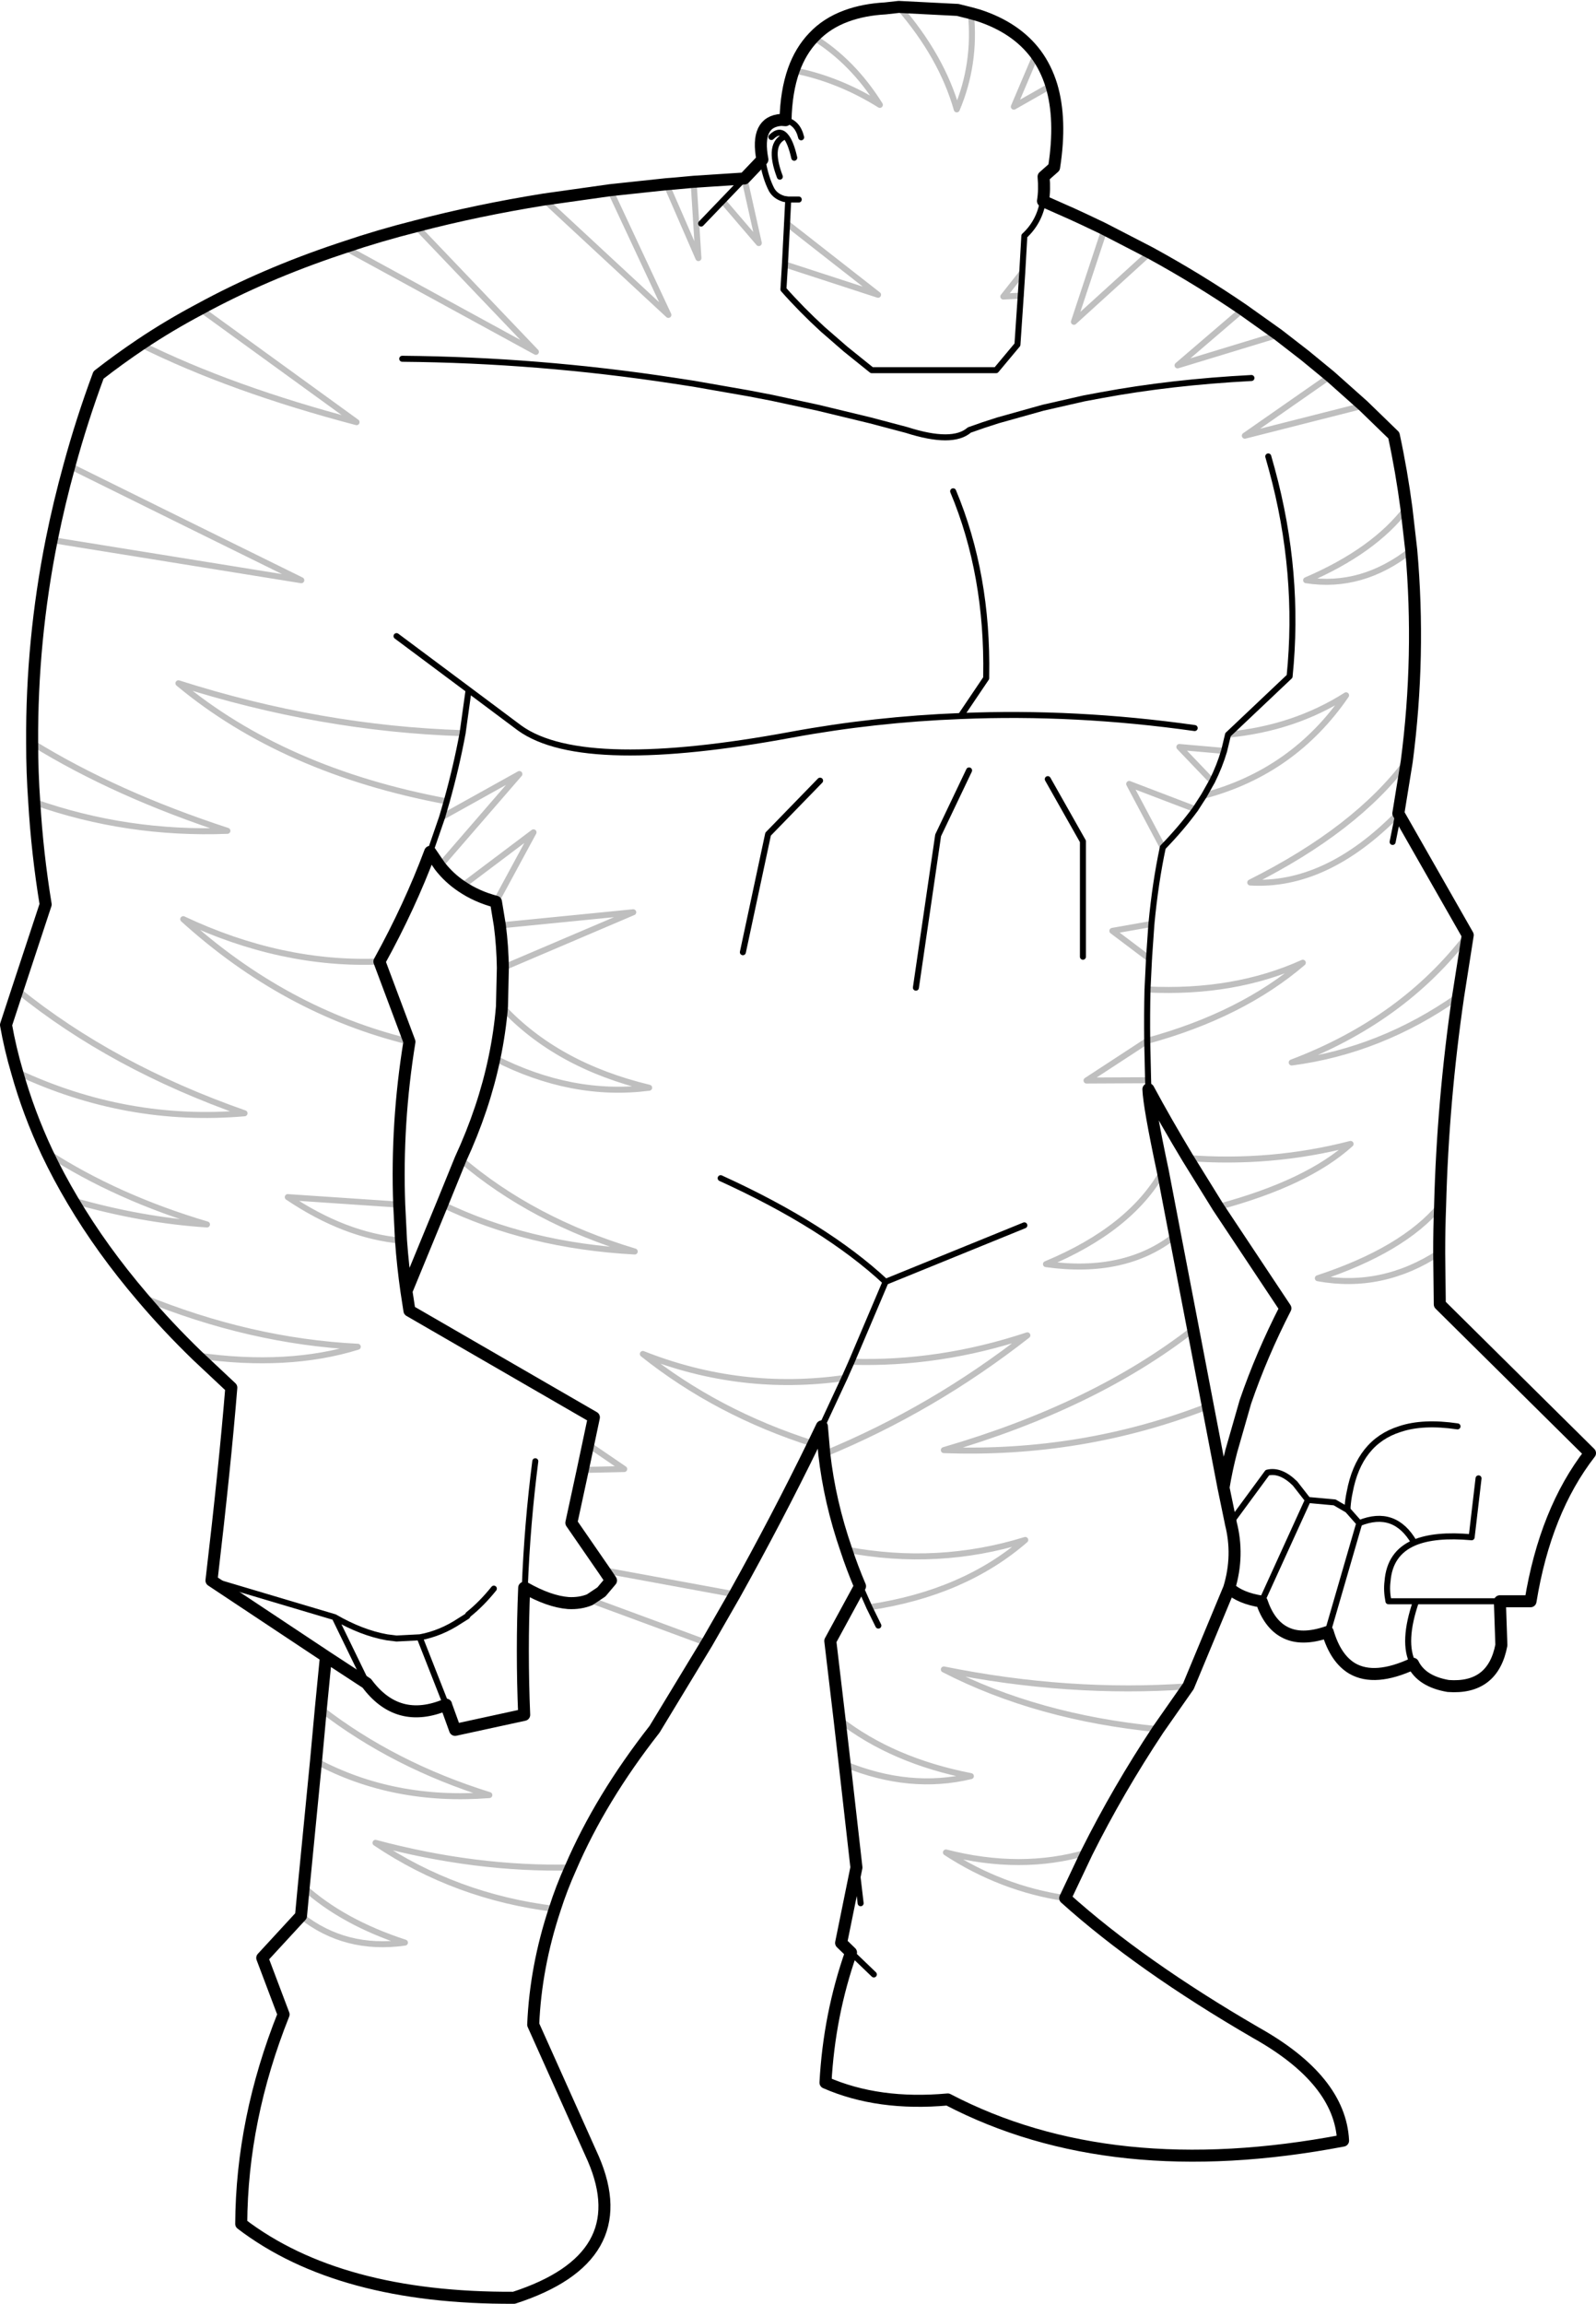 <?xml version="1.0" encoding="UTF-8" standalone="no"?>
<svg xmlns:xlink="http://www.w3.org/1999/xlink" height="383.35px" width="265.65px" xmlns="http://www.w3.org/2000/svg">
  <g transform="matrix(1.0, 0.0, 0.0, 1.0, -78.65, -74.75)">
    <path d="M328.3 341.2 L328.55 348.5 Q327.15 355.85 319.7 355.3 315.3 354.55 313.85 351.6 307.5 354.55 303.75 352.4 300.95 350.75 299.65 346.3 295.2 347.85 292.4 346.3 289.9 344.95 288.65 341.25 285.1 340.7 283.25 339.0 L276.45 355.35 271.45 362.5 Q264.75 372.6 259.55 383.0 L255.95 390.6 Q268.4 401.8 287.7 413.0 301.7 420.85 302.2 430.95 263.6 438.3 236.4 424.1 224.85 425.15 216.05 421.3 216.65 410.05 220.3 399.65 L218.65 398.05 221.2 385.5 219.25 368.3 218.4 360.9 216.85 347.8 221.8 338.7 Q220.5 335.65 219.5 332.6 216.75 324.65 215.85 316.7 L215.45 312.1 214.05 315.0 Q208.0 327.4 200.95 340.05 L196.3 348.15 187.6 362.5 Q178.6 374.0 173.65 385.5 172.1 388.95 171.0 392.4 167.8 402.05 167.4 411.65 L177.4 433.95 Q184.55 450.5 164.2 457.1 135.1 457.25 118.8 444.8 118.9 427.35 125.85 409.95 L122.3 400.55 128.75 393.55 129.2 388.75 131.25 367.8 132.05 359.1 132.9 350.4 113.85 337.75 Q116.1 318.6 117.15 305.65 L111.45 300.3 Q106.5 295.5 102.35 290.6 95.6 282.7 90.75 274.5 88.4 270.55 86.5 266.55 83.4 259.95 81.5 253.15 80.35 249.25 79.65 245.3 L81.55 239.5 86.25 225.25 Q84.85 216.7 84.35 208.2 84.0 203.25 84.0 198.35 83.9 181.35 87.25 164.6 88.5 158.4 90.2 152.25 92.25 144.7 95.05 137.15 98.45 134.5 102.1 132.05 106.8 128.9 112.0 126.15 122.55 120.4 135.1 116.2 L136.0 115.9 Q141.75 113.95 147.9 112.4 158.0 109.75 169.2 107.95 L180.2 106.4 189.55 105.4 190.85 105.3 194.1 105.0 202.55 104.45 205.55 101.3 Q204.35 95.0 208.7 94.7 L209.4 94.75 Q209.5 90.0 210.75 86.45 211.9 83.2 214.05 80.95 216.25 78.6 219.55 77.4 222.4 76.35 226.0 76.15 L228.25 75.9 238.05 76.4 240.25 76.95 241.5 77.3 Q247.8 79.35 251.1 83.8 252.75 86.05 253.65 88.95 255.35 94.6 254.1 102.6 L252.35 104.15 Q252.55 106.35 252.25 108.2 L257.1 110.35 259.05 111.25 262.0 112.65 262.5 112.9 270.05 116.8 Q278.1 121.2 285.5 126.25 L291.4 130.45 295.85 133.9 300.05 137.35 305.55 142.25 310.65 147.2 Q311.95 153.25 312.75 159.35 L313.55 166.3 Q315.1 183.85 312.8 201.45 L311.4 210.1 322.95 230.35 321.35 240.55 Q318.8 258.0 318.35 275.4 318.2 279.3 318.2 283.2 L318.3 291.8 343.3 316.55 Q335.85 326.15 333.4 341.2 L328.3 341.2 M269.8 256.0 Q272.65 261.3 276.35 267.45 L281.4 275.6 292.6 292.45 Q288.65 300.15 285.95 308.0 L283.6 316.2 Q282.8 319.25 282.3 322.3 L283.5 328.1 283.5 328.15 Q284.9 333.55 283.25 339.0 M151.85 218.85 L150.25 216.5 Q146.85 225.6 141.8 234.75 L146.8 248.1 Q144.6 261.65 145.1 275.2 L145.4 281.2 Q145.7 285.4 146.3 289.6 L152.25 275.15 155.3 267.65 Q159.2 259.2 160.95 250.8 161.85 246.5 162.2 242.25 L162.35 235.8 Q162.3 232.25 161.85 228.75 L161.2 224.8 Q158.0 223.95 155.5 222.25 153.4 220.85 151.85 218.85 M146.3 289.6 L146.8 292.85 177.5 310.6 176.55 315.1 175.65 319.35 173.75 328.15 179.2 336.05 180.35 337.75 178.75 339.65 176.8 340.95 Q175.2 341.6 173.25 341.5 170.05 341.25 166.0 338.95 L165.9 338.95 Q165.45 349.5 165.9 360.1 L154.4 362.6 152.9 358.45 152.9 358.4 Q144.85 361.8 139.7 354.85 L132.9 350.4 M269.8 256.0 Q269.9 258.85 272.2 269.65 L274.25 280.35 277.25 295.95 279.7 308.75 282.3 322.3" fill="none" stroke="#000000" stroke-linecap="round" stroke-linejoin="round" stroke-width="2.0"/>
    <path d="M328.3 341.2 L314.35 341.2 Q312.0 348.0 313.85 351.6 M208.45 104.15 Q206.35 98.6 209.4 97.4 208.4 96.2 207.05 97.55 M212.0 97.6 Q211.4 95.15 209.4 94.75 M205.55 101.3 Q206.05 104.35 207.1 106.35 207.75 107.45 209.15 107.85 L209.85 107.95 211.6 107.95 M252.25 108.2 Q251.65 111.7 249.15 114.0 L248.8 120.1 248.55 123.95 248.0 132.1 244.45 136.35 223.75 136.35 219.4 132.85 215.6 129.55 Q212.05 126.3 209.05 122.9 L209.3 118.75 209.65 111.95 209.85 107.95 M202.55 104.45 L198.95 108.2 195.35 111.95 M145.6 134.45 Q168.25 134.65 190.85 138.1 L194.1 138.6 203.25 140.2 207.15 140.95 214.8 142.6 223.5 144.7 229.55 146.3 Q237.2 148.75 240.0 146.3 242.35 145.45 244.75 144.7 L252.25 142.6 259.05 141.05 262.0 140.5 Q273.6 138.35 286.95 137.65 M144.65 180.6 L156.65 189.55 165.15 195.9 Q170.5 199.75 182.15 199.95 193.4 200.15 210.4 197.0 224.25 194.45 238.55 193.9 L242.8 187.6 242.8 187.25 Q243.1 170.35 237.3 156.5 M282.4 199.7 L283.05 197.0 293.3 187.3 Q295.05 170.1 290.35 152.85 L289.75 150.7 M279.05 207.15 L277.6 209.4 Q275.3 212.55 272.2 215.75 270.95 221.6 270.3 228.5 L269.9 234.25 269.65 239.4 Q269.55 243.5 269.6 247.95 L269.75 254.5 269.8 256.0 M283.5 328.1 L289.6 319.8 Q291.8 319.25 294.2 321.6 L296.35 324.35 296.4 324.35 300.8 324.75 302.95 326.0 302.95 325.5 Q303.05 324.2 303.3 323.05 304.85 314.7 311.65 312.55 315.5 311.25 321.25 312.1 M277.5 195.9 Q257.65 193.1 238.55 193.9 M210.85 101.0 Q210.25 98.35 209.4 97.4 M155.65 196.75 L156.65 189.55 M153.0 208.1 Q154.6 202.4 155.65 196.75 M152.25 210.7 L150.25 216.5 M153.0 208.1 L152.25 210.7 M113.85 337.75 L134.35 343.85 Q138.85 346.45 143.05 347.2 L144.65 347.4 148.5 347.2 148.55 347.2 Q152.05 346.55 155.2 344.45 L155.6 344.2 156.4 343.7 156.6 343.4 Q158.8 341.65 160.85 339.1 M152.9 358.4 L148.5 347.2 M139.7 354.85 L134.35 343.85 M311.4 210.1 L310.45 214.85 M279.05 207.15 L280.4 204.75 Q281.65 202.25 282.4 199.7 M253.05 204.4 L258.9 214.75 258.9 233.95 M215.15 204.65 L206.5 213.55 202.3 233.2 M231.1 239.1 L234.8 213.75 239.95 202.95 M219.2 304.05 L220.4 301.35 226.05 288.05 Q216.05 278.75 198.6 270.8 M215.45 312.1 L219.2 304.05 M224.85 345.25 L223.35 342.2 221.8 338.7 M166.0 338.95 Q166.4 328.4 167.75 317.9 M221.2 385.5 L221.9 391.45 M296.35 324.35 L288.65 341.25 M314.35 341.2 L309.75 341.2 Q309.4 339.4 309.6 337.9 309.95 333.2 314.05 331.45 310.8 325.8 304.9 328.2 L299.65 346.3 M324.75 320.75 L323.6 330.55 Q317.5 330.0 314.05 331.45 M304.9 328.2 L302.95 326.0 M249.15 278.65 L226.05 288.05 M220.3 399.65 L224.1 403.3" fill="none" stroke="#000000" stroke-linecap="round" stroke-linejoin="round" stroke-width="1.0"/>
    <path d="M251.1 83.8 L247.4 92.5 253.65 88.95 M228.25 75.9 Q235.4 84.15 237.9 92.95 241.1 85.4 240.25 76.95 M210.75 86.45 Q218.2 87.9 225.1 92.2 220.6 85.0 214.05 80.95 M198.95 108.2 L204.95 115.2 202.55 104.45 M209.3 118.75 L224.8 123.8 209.65 111.95 M194.1 105.0 L194.9 117.7 189.55 105.4 M180.2 106.4 L189.9 127.15 169.2 107.95 M300.05 137.35 L285.85 147.25 305.55 142.25 M248.8 120.1 L245.65 124.1 248.55 123.95 M262.5 112.9 L257.4 128.3 270.05 116.8 M312.75 159.35 Q307.35 166.45 296.05 171.3 305.35 172.75 313.55 166.3 M283.05 197.0 Q294.05 195.95 302.7 190.45 293.95 203.2 279.05 207.15 M269.65 239.4 Q284.1 240.1 295.5 234.95 285.35 243.65 269.6 247.95 L259.5 254.55 269.75 254.5 M276.35 267.45 Q290.3 268.5 303.45 265.1 296.3 271.6 281.4 275.6 M291.4 130.45 L274.65 135.55 285.5 126.25 M155.65 196.75 Q132.0 196.0 108.35 188.45 125.9 203.05 153.0 208.1 M90.2 152.25 Q109.5 161.8 128.8 171.3 L87.25 164.6 M112.0 126.15 L138.0 145.0 Q117.1 139.5 102.1 132.05 M151.85 218.85 L165.1 203.55 152.25 210.7 M84.0 198.35 Q97.85 206.9 116.5 213.0 99.8 213.65 84.35 208.2 M86.5 266.55 Q98.1 274.05 113.1 278.5 102.25 277.8 90.75 274.5 M81.55 239.5 Q97.35 252.3 119.35 260.0 99.75 261.7 81.5 253.15 M176.55 315.1 L182.55 319.2 175.65 319.35 M179.2 336.05 L200.95 340.05 M145.1 275.2 L126.55 273.95 Q136.05 280.35 145.4 281.2 M141.8 234.75 Q125.5 235.4 109.15 227.7 126.1 243.05 146.8 248.1 M132.05 359.1 Q144.2 368.5 160.1 373.45 144.15 374.7 131.25 367.8 M111.45 300.3 Q126.6 302.45 138.2 298.85 120.3 297.95 102.35 290.6 M312.8 201.45 Q304.4 212.75 286.75 221.6 299.4 222.35 311.4 210.1 M280.4 204.75 L274.95 199.05 282.4 199.7 M272.2 215.75 L266.6 205.2 277.6 209.4 M269.9 234.25 L263.8 229.65 270.3 228.5 M272.2 269.65 Q266.8 279.25 252.75 285.1 265.9 286.95 274.25 280.35 M318.35 275.4 Q312.15 282.8 298.0 287.45 308.7 289.4 318.2 283.2 M321.35 240.55 Q308.5 249.6 293.65 251.55 312.15 244.55 322.95 230.35 M162.35 235.8 L184.05 226.55 161.85 228.75 M160.95 250.8 Q173.85 257.4 186.7 255.75 171.3 252.05 162.2 242.25 M219.2 304.05 Q201.95 306.5 185.65 300.05 198.0 309.9 214.05 315.0 M176.8 340.95 L196.3 348.15 M218.4 360.9 Q227.2 367.75 240.25 370.3 230.1 372.75 219.25 368.3 M220.4 301.35 Q235.05 301.8 249.65 296.95 233.95 309.25 215.85 316.7 M219.5 332.6 Q234.75 335.5 249.3 331.0 239.1 339.85 223.35 342.2 M259.55 383.0 Q248.6 386.2 236.1 383.0 245.3 389.0 255.95 390.6 M276.45 355.35 Q256.5 356.75 235.75 352.55 251.3 360.55 271.45 362.5 M277.25 295.95 Q260.8 308.75 235.75 316.05 258.8 316.9 279.7 308.75 M171.0 392.4 Q154.55 390.4 141.15 381.4 157.8 385.85 173.65 385.5 M152.25 275.15 Q166.5 282.05 184.3 283.0 167.3 277.9 155.3 267.65 M155.5 222.25 L167.45 213.25 161.2 224.8 M147.9 112.4 L167.85 133.3 136.0 115.9 M129.2 388.75 Q135.75 394.65 146.05 398.0 136.15 399.4 128.75 393.55" fill="none" stroke="#000000" stroke-linecap="round" stroke-linejoin="round" stroke-opacity="0.251" stroke-width="1.0"/>
  </g>
</svg>
